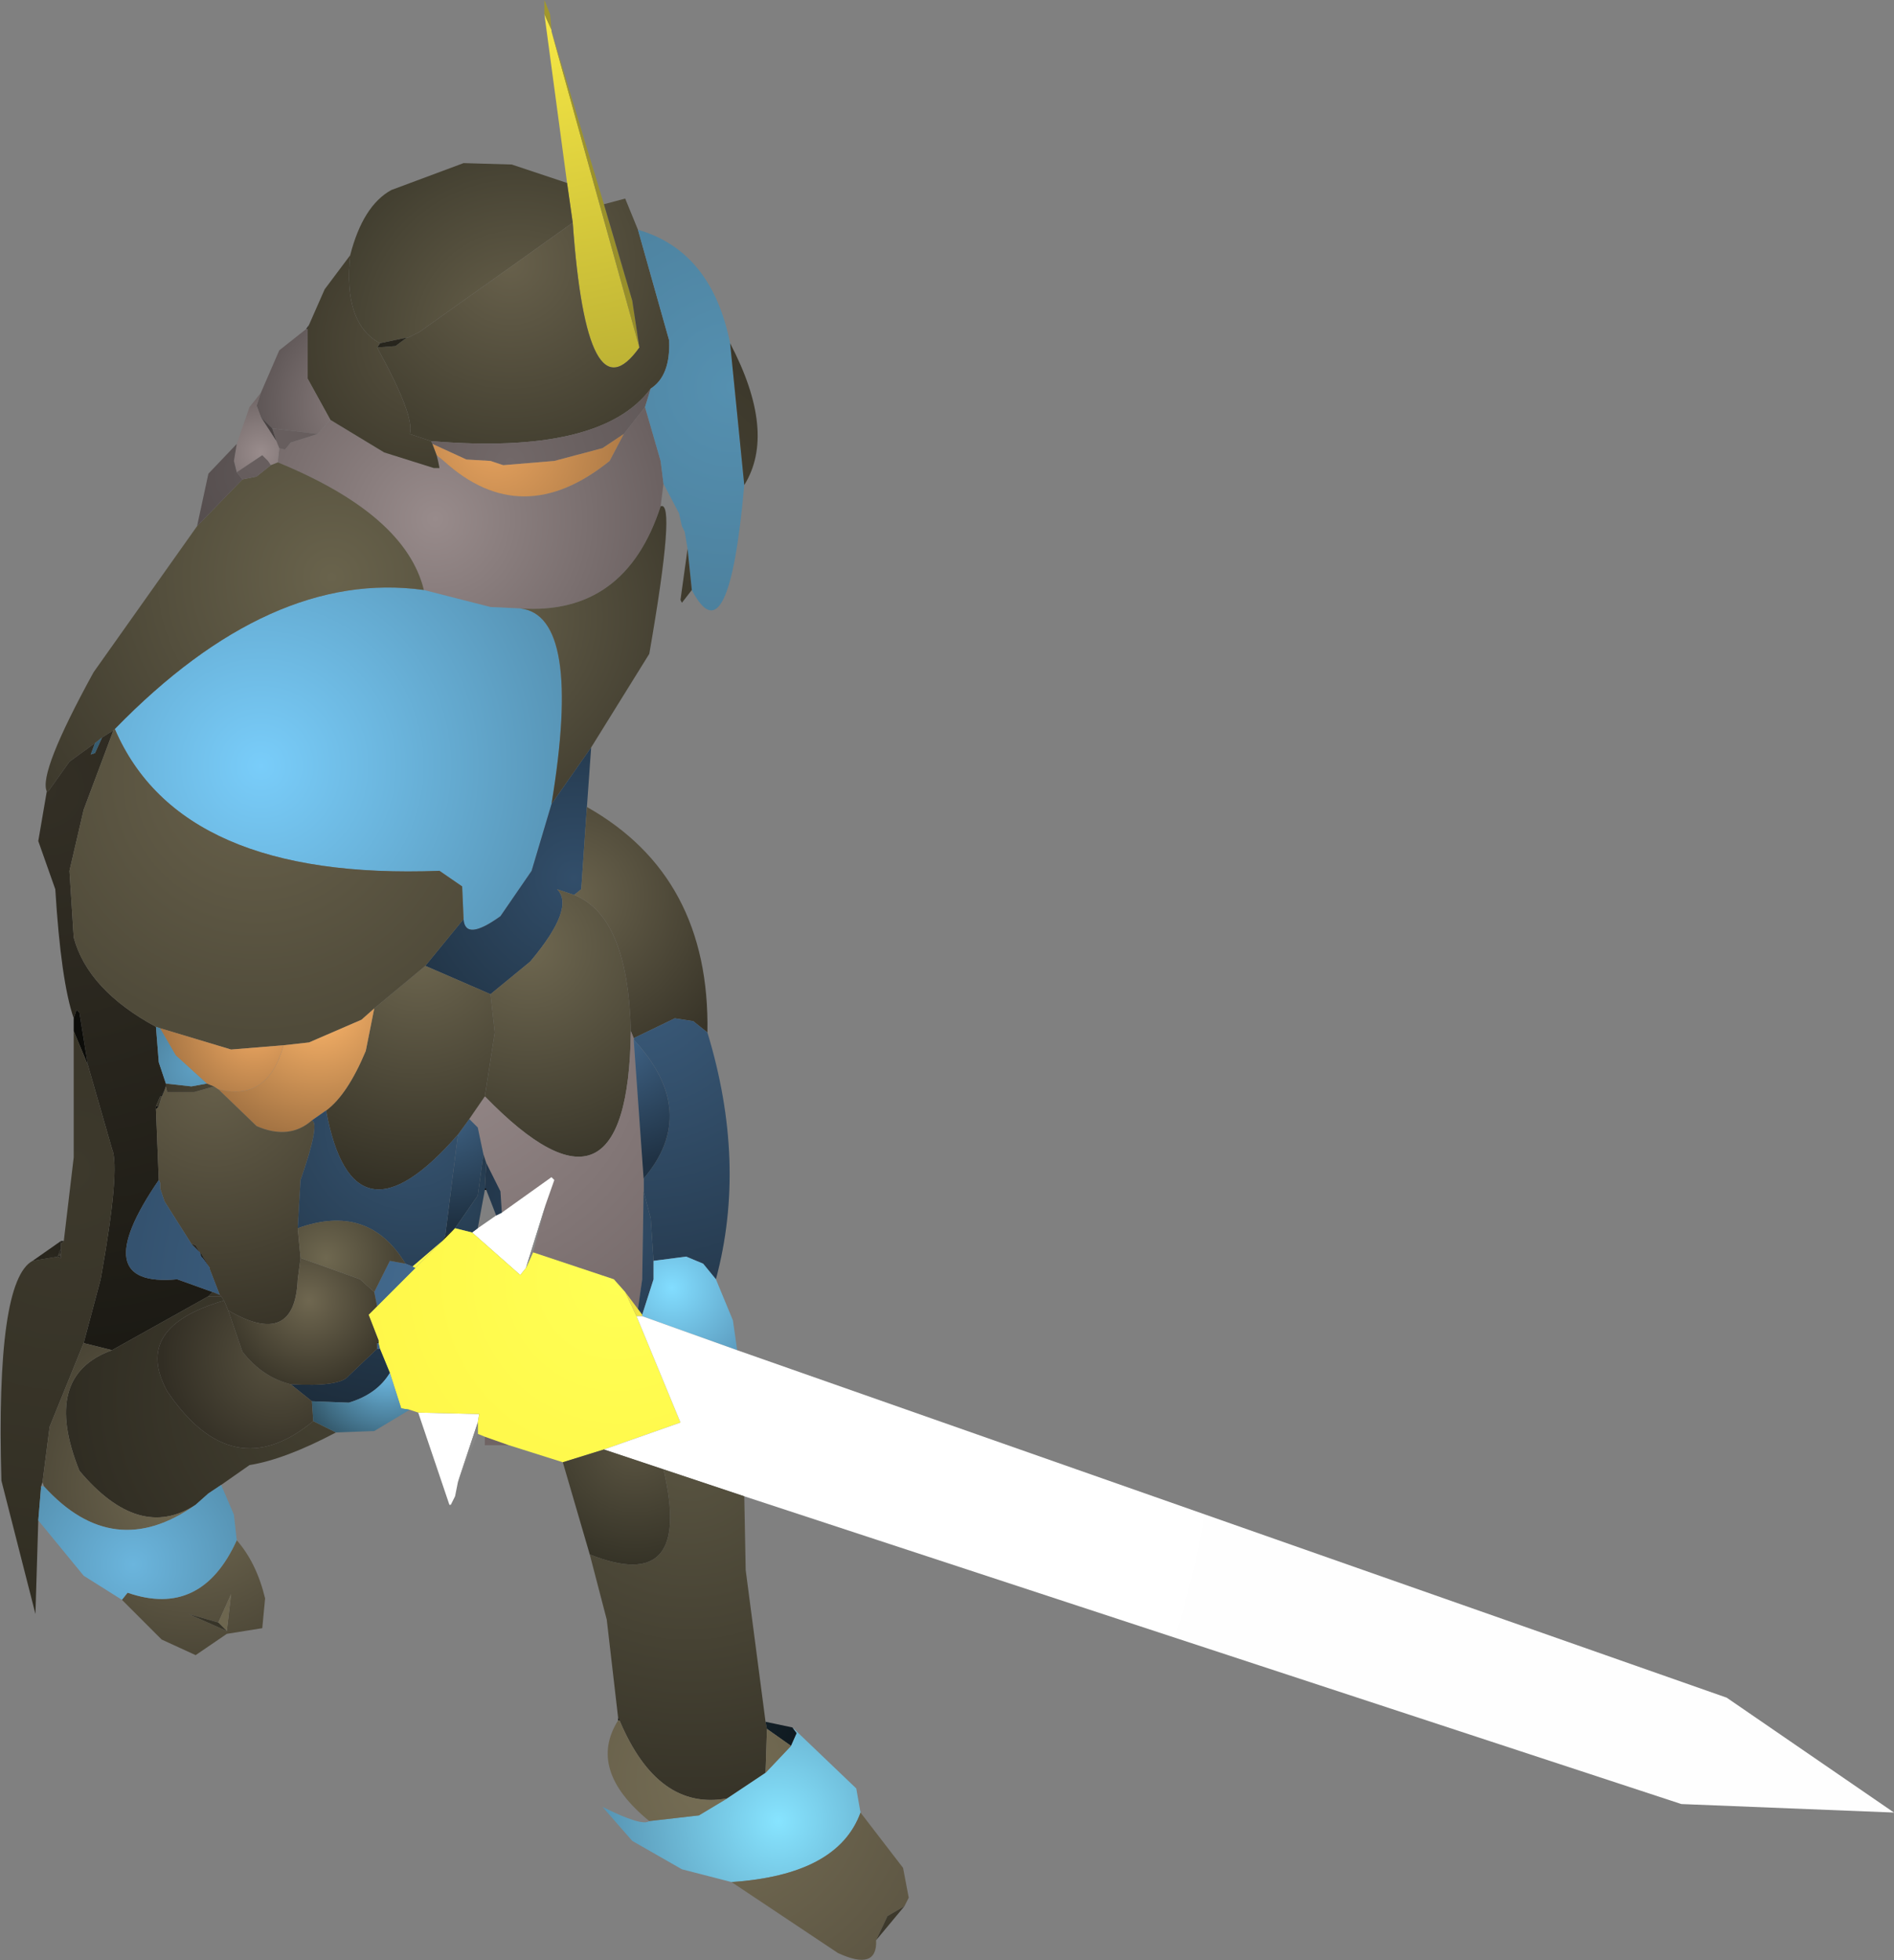 <?xml version="1.0" encoding="UTF-8" standalone="no"?>
<svg xmlns:ffdec="https://www.free-decompiler.com/flash" xmlns:xlink="http://www.w3.org/1999/xlink" ffdec:objectType="shape" height="69.1px" width="66.8px" xmlns="http://www.w3.org/2000/svg">
  <rect width="100%" height="100%" fill="#808080" stroke="none"/>
  <g transform="matrix(1.0, 0.0, 0.0, 1.0, 14.65, 59.35)">
    <path d="M4.55 -58.85 L4.8 -58.3 4.8 -58.25 7.9 -47.1 Q6.05 -44.5 5.55 -51.5 L5.35 -52.9 4.55 -58.85" fill="url(#gradient0)" fill-rule="evenodd" stroke="none"/>
    <path d="M4.8 -58.3 L4.55 -58.85 4.55 -59.35 4.75 -58.85 4.8 -58.3 M7.9 -47.1 L4.8 -58.25 6.65 -52.15 7.65 -48.75 7.9 -47.1" fill="url(#gradient1)" fill-rule="evenodd" stroke="none"/>
    <path d="M5.35 -52.9 L5.55 -51.5 0.15 -47.65 -0.25 -47.45 -0.3 -47.45 -1.25 -47.25 Q-2.55 -47.95 -2.3 -50.35 -1.85 -52.1 -0.85 -52.65 L1.7 -53.6 3.4 -53.55 5.35 -52.9" fill="url(#gradient2)" fill-rule="evenodd" stroke="none"/>
    <path d="M5.55 -51.5 Q6.05 -44.5 7.9 -47.1 L7.65 -48.75 6.65 -52.15 7.4 -52.35 7.85 -51.25 8.95 -47.35 Q9.0 -46.1 8.3 -45.65 6.55 -43.3 0.55 -43.8 L-0.2 -44.05 Q0.0 -44.65 -1.35 -47.1 L-0.7 -47.15 -0.3 -47.45 -0.25 -47.45 0.15 -47.65 5.55 -51.5" fill="url(#gradient3)" fill-rule="evenodd" stroke="none"/>
    <path d="M7.35 -44.05 L8.1 -45.0 8.65 -43.1 8.75 -42.3 8.65 -41.5 Q7.4 -37.65 3.7 -37.9 L2.65 -37.95 0.3 -38.55 Q-0.35 -41.2 -4.85 -43.05 L-4.85 -43.1 -4.8 -43.55 -4.6 -43.5 -4.4 -43.75 -3.45 -44.05 -3.0 -44.55 -1.1 -43.4 0.65 -42.85 0.85 -42.85 0.8 -43.1 0.75 -43.3 1.0 -43.1 Q3.75 -40.6 6.85 -43.1 L7.35 -44.05" fill="url(#gradient4)" fill-rule="evenodd" stroke="none"/>
    <path d="M8.1 -45.0 L7.35 -44.05 6.6 -43.55 4.9 -43.1 3.1 -42.95 2.65 -43.1 1.8 -43.15 0.6 -43.7 0.55 -43.8 Q6.55 -43.3 8.3 -45.65 L8.1 -45.0" fill="url(#gradient5)" fill-rule="evenodd" stroke="none"/>
    <path d="M8.1 -45.0 L8.3 -45.65 Q9.0 -46.1 8.95 -47.35 L7.85 -51.25 Q10.45 -50.5 11.1 -47.25 L11.6 -42.25 Q11.05 -36.05 9.75 -38.55 L9.6 -40.0 9.5 -40.6 9.4 -40.8 9.3 -41.25 8.75 -42.3 8.65 -43.1 8.1 -45.0" fill="url(#gradient6)" fill-rule="evenodd" stroke="none"/>
    <path d="M0.6 -43.7 L1.8 -43.15 2.65 -43.1 3.1 -42.95 4.9 -43.1 6.6 -43.55 7.35 -44.05 6.85 -43.1 Q3.75 -40.6 1.0 -43.1 L0.75 -43.3 0.6 -43.7" fill="url(#gradient7)" fill-rule="evenodd" stroke="none"/>
    <path d="M0.3 -38.55 L2.65 -37.95 3.7 -37.9 Q5.9 -37.65 4.8 -31.0 L4.1 -28.65 3.0 -27.05 Q1.75 -26.15 1.7 -26.95 L1.65 -28.1 0.85 -28.65 Q-8.3 -28.3 -10.6 -33.65 -5.1 -39.3 0.3 -38.55" fill="url(#gradient8)" fill-rule="evenodd" stroke="none"/>
    <path d="M9.6 -40.0 L9.75 -38.55 9.4 -38.1 9.35 -38.2 9.6 -40.0 M11.6 -42.25 L11.1 -47.25 Q12.75 -44.1 11.6 -42.25" fill="url(#gradient9)" fill-rule="evenodd" stroke="none"/>
    <path d="M3.7 -37.9 Q7.4 -37.65 8.65 -41.5 9.2 -41.75 8.25 -36.3 L6.2 -33.0 4.8 -31.0 Q5.9 -37.65 3.7 -37.9" fill="url(#gradient10)" fill-rule="evenodd" stroke="none"/>
    <path d="M4.8 -31.0 L6.2 -33.0 6.05 -30.9 5.85 -28.0 5.6 -27.8 5.0 -28.0 Q5.65 -27.35 4.05 -25.45 L2.65 -24.3 0.35 -25.3 1.7 -26.95 Q1.75 -26.15 3.0 -27.05 L4.1 -28.65 4.8 -31.0" fill="url(#gradient11)" fill-rule="evenodd" stroke="none"/>
    <path d="M2.65 -24.3 L4.05 -25.45 Q5.65 -27.35 5.0 -28.0 L5.6 -27.8 Q7.5 -27.05 7.6 -23.0 7.5 -15.5 2.45 -20.7 L2.8 -22.95 2.65 -24.3" fill="url(#gradient12)" fill-rule="evenodd" stroke="none"/>
    <path d="M7.6 -23.0 Q7.5 -27.05 5.6 -27.8 L5.85 -28.0 6.05 -30.9 Q10.4 -28.45 10.3 -22.95 L9.8 -23.35 9.15 -23.45 7.7 -22.75 7.6 -23.0" fill="url(#gradient13)" fill-rule="evenodd" stroke="none"/>
    <path d="M7.7 -22.75 L9.15 -23.45 9.8 -23.35 10.3 -22.95 Q11.7 -18.35 10.6 -14.25 L10.15 -14.8 9.55 -15.05 8.4 -14.9 8.3 -16.4 8.05 -17.35 8.05 -17.8 Q10.05 -20.15 7.7 -22.7 L7.7 -22.75" fill="url(#gradient14)" fill-rule="evenodd" stroke="none"/>
    <path d="M2.45 -20.7 Q7.5 -15.5 7.6 -23.0 L7.7 -22.75 7.7 -22.7 8.05 -17.8 8.05 -17.35 8.0 -14.25 7.85 -13.2 7.4 -13.8 7.0 -14.25 4.15 -15.2 4.6 -16.9 4.9 -17.75 4.8 -17.85 3.05 -16.6 3.0 -17.35 2.5 -18.35 2.4 -18.65 2.2 -19.6 1.9 -19.9 2.45 -20.7 M2.45 -8.7 L3.3 -8.4 2.45 -8.4 2.45 -8.7" fill="url(#gradient15)" fill-rule="evenodd" stroke="none"/>
    <path d="M1.9 -19.9 L2.2 -19.6 2.4 -18.65 2.2 -17.2 1.4 -16.05 1.05 -15.75 1.5 -19.35 1.9 -19.9" fill="url(#gradient16)" fill-rule="evenodd" stroke="none"/>
    <path d="M2.65 -24.3 L2.8 -22.95 2.45 -20.7 1.9 -19.9 1.5 -19.35 Q-2.2 -15.1 -3.15 -20.2 -2.4 -20.75 -1.75 -22.3 L-1.45 -23.8 0.35 -25.3 2.65 -24.3" fill="url(#gradient17)" fill-rule="evenodd" stroke="none"/>
    <path d="M3.05 -16.6 L4.8 -17.85 4.9 -17.75 4.6 -16.9 3.9 -14.65 3.7 -14.4 2.0 -15.9 2.2 -16.05 2.85 -16.5 3.05 -16.6 M0.1 -9.55 L2.25 -9.5 2.2 -9.2 1.5 -7.1 1.4 -6.6 1.25 -6.3 1.2 -6.3 0.1 -9.55" fill="url(#gradient18)" fill-rule="evenodd" stroke="none"/>
    <path d="M1.4 -16.05 L2.2 -17.2 2.4 -18.65 2.5 -18.35 2.45 -17.45 2.45 -17.4 2.2 -16.05 2.0 -15.9 1.4 -16.05" fill="url(#gradient19)" fill-rule="evenodd" stroke="none"/>
    <path d="M8.05 -17.35 L8.3 -16.4 8.4 -14.9 8.4 -14.25 8.0 -13.0 7.85 -13.2 8.0 -14.25 8.05 -17.35 M2.5 -18.35 L3.0 -17.35 3.05 -16.6 2.85 -16.5 2.5 -17.4 2.5 -17.45 2.45 -17.45 2.5 -18.35" fill="url(#gradient20)" fill-rule="evenodd" stroke="none"/>
    <path d="M2.45 -17.45 L2.5 -17.45 2.5 -17.4 2.45 -17.4 2.45 -17.45" fill="url(#gradient21)" fill-rule="evenodd" stroke="none"/>
    <path d="M4.15 -15.2 L7.0 -14.25 7.4 -13.8 7.8 -12.95 9.35 -9.2 6.65 -8.25 5.2 -7.8 3.3 -8.4 2.45 -8.7 2.2 -8.8 2.2 -9.2 2.25 -9.5 0.1 -9.55 -0.2 -9.65 -0.5 -9.7 -0.9 -10.95 -1.25 -11.8 -1.3 -12.0 -1.3 -12.1 -1.65 -13.0 -1.35 -13.3 0.0 -14.65 0.95 -15.6 1.4 -16.05 2.0 -15.9 3.7 -14.4 3.9 -14.65 4.15 -15.2" fill="url(#gradient22)" fill-rule="evenodd" stroke="none"/>
    <path d="M4.6 -16.9 L4.15 -15.2 3.9 -14.65 4.6 -16.9 M2.2 -9.2 L2.2 -8.8 1.5 -7.1 2.2 -9.2" fill="url(#gradient23)" fill-rule="evenodd" stroke="none"/>
    <path d="M8.4 -14.9 L9.55 -15.05 10.15 -14.8 10.6 -14.25 11.2 -12.8 11.35 -11.75 8.0 -12.95 8.0 -13.0 8.4 -14.25 8.4 -14.9" fill="url(#gradient24)" fill-rule="evenodd" stroke="none"/>
    <path d="M7.4 -13.8 L7.85 -13.2 8.0 -13.0 8.0 -12.95 7.8 -12.95 7.4 -13.8" fill="url(#gradient25)" fill-rule="evenodd" stroke="none"/>
    <path d="M8.0 -12.95 L11.35 -11.75 46.25 0.5 52.15 4.55 44.65 4.25 11.6 -6.6 8.75 -7.55 6.65 -8.25 9.35 -9.2 7.8 -12.95 8.0 -12.95" fill="url(#gradient26)" fill-rule="evenodd" stroke="none"/>
    <path d="M7.7 -22.7 Q10.05 -20.15 8.05 -17.8 L7.7 -22.7" fill="url(#gradient27)" fill-rule="evenodd" stroke="none"/>
    <path d="M8.75 -7.55 L11.6 -6.6 11.65 -4.0 12.35 1.35 12.4 1.6 12.35 3.15 11.0 4.05 Q8.55 4.5 7.2 1.3 L7.15 1.2 6.75 -2.25 6.15 -4.55 Q9.8 -3.1 8.75 -7.55" fill="url(#gradient28)" fill-rule="evenodd" stroke="none"/>
    <path d="M5.2 -7.8 L6.65 -8.25 8.75 -7.55 Q9.8 -3.1 6.15 -4.55 L5.2 -7.8" fill="url(#gradient29)" fill-rule="evenodd" stroke="none"/>
    <path d="M12.4 1.6 L12.35 1.35 13.3 1.55 13.45 1.75 13.25 2.2 12.4 1.6" fill="url(#gradient30)" fill-rule="evenodd" stroke="none"/>
    <path d="M11.0 4.05 L12.35 3.15 13.25 2.2 13.45 1.75 13.3 1.55 15.55 3.7 15.7 4.55 Q14.9 6.75 11.15 7.0 L9.4 6.55 7.65 5.55 6.6 4.35 Q8.0 5.05 8.25 4.85 L10.0 4.65 11.0 4.05" fill="url(#gradient31)" fill-rule="evenodd" stroke="none"/>
    <path d="M7.2 1.3 Q8.55 4.5 11.0 4.05 L10.0 4.65 8.25 4.85 Q6.05 3.05 7.15 1.3 L7.2 1.3 M12.35 3.15 L12.4 1.6 13.25 2.2 12.35 3.15 M17.25 7.85 L16.65 8.2 16.25 9.05 Q16.3 10.15 14.9 9.5 L11.15 7.0 Q14.9 6.75 15.7 4.55 L17.2 6.5 17.4 7.55 17.25 7.85" fill="url(#gradient32)" fill-rule="evenodd" stroke="none"/>
    <path d="M16.25 9.05 L16.65 8.2 17.25 7.85 16.25 9.05" fill="url(#gradient33)" fill-rule="evenodd" stroke="none"/>
    <path d="M7.15 1.2 L7.2 1.3 7.15 1.3 7.15 1.2" fill="url(#gradient34)" fill-rule="evenodd" stroke="none"/>
    <path d="M-1.25 -47.25 L-0.3 -47.45 -0.7 -47.15 -1.35 -47.1 -1.25 -47.25" fill="url(#gradient35)" fill-rule="evenodd" stroke="none"/>
    <path d="M-2.3 -50.35 Q-2.55 -47.95 -1.25 -47.25 L-1.35 -47.1 Q0.0 -44.65 -0.2 -44.05 L0.55 -43.8 0.6 -43.7 0.75 -43.3 0.8 -43.1 0.85 -42.85 0.65 -42.85 -1.1 -43.4 -3.0 -44.55 -3.8 -46.0 -3.8 -47.75 -3.75 -47.9 -3.2 -49.15 -2.3 -50.35" fill="url(#gradient36)" fill-rule="evenodd" stroke="none"/>
    <path d="M-3.75 -47.9 L-3.8 -47.75 -3.85 -47.75 -3.75 -47.9" fill="url(#gradient37)" fill-rule="evenodd" stroke="none"/>
    <path d="M-3.0 -44.55 L-3.45 -44.05 -5.05 -44.25 -5.45 -44.65 -5.6 -45.05 -5.45 -45.5 -4.8 -47.0 -3.85 -47.75 -3.8 -47.75 -3.8 -46.0 -3.0 -44.55" fill="url(#gradient38)" fill-rule="evenodd" stroke="none"/>
    <path d="M-4.8 -43.55 L-4.85 -43.1 -4.85 -43.05 -5.1 -42.95 -5.2 -43.1 -5.4 -43.3 -6.3 -42.7 -6.4 -43.1 -6.3 -43.7 -5.85 -45.0 -5.45 -45.5 -5.6 -45.05 -5.45 -44.65 -4.9 -43.8 -4.8 -43.55" fill="url(#gradient39)" fill-rule="evenodd" stroke="none"/>
    <path d="M-3.45 -44.05 L-4.4 -43.75 -4.6 -43.5 -4.8 -43.55 -4.9 -43.8 -5.05 -44.25 -3.45 -44.05" fill="url(#gradient40)" fill-rule="evenodd" stroke="none"/>
    <path d="M-5.45 -44.65 L-5.05 -44.25 -4.9 -43.8 -5.45 -44.65" fill="url(#gradient41)" fill-rule="evenodd" stroke="none"/>
    <path d="M-4.85 -43.05 Q-0.35 -41.2 0.3 -38.55 -5.1 -39.3 -10.6 -33.65 L-10.65 -33.6 -11.05 -33.35 -11.3 -33.15 -12.2 -32.5 -12.95 -31.45 -13.0 -31.45 Q-13.3 -32.1 -11.35 -35.65 L-7.7 -40.8 -6.1 -42.45 -5.6 -42.55 -5.1 -42.95 -4.85 -43.05" fill="url(#gradient42)" fill-rule="evenodd" stroke="none"/>
    <path d="M-6.3 -42.7 L-5.4 -43.3 -5.2 -43.1 -5.1 -42.95 -5.6 -42.55 -6.1 -42.45 -6.3 -42.7" fill="url(#gradient43)" fill-rule="evenodd" stroke="none"/>
    <path d="M-6.3 -43.7 L-6.4 -43.1 -6.3 -42.7 -6.1 -42.45 -7.7 -40.8 -7.3 -42.65 -6.3 -43.7" fill="url(#gradient44)" fill-rule="evenodd" stroke="none"/>
    <path d="M-13.0 -31.45 L-12.95 -31.45 -12.2 -32.5 -11.3 -33.15 -11.45 -32.75 -11.3 -32.8 -11.05 -33.35 -10.65 -33.6 -11.7 -30.8 -12.2 -28.65 -12.05 -26.3 Q-11.55 -24.45 -9.15 -23.15 L-9.05 -21.9 -8.8 -21.15 -8.8 -21.05 -8.85 -20.9 -9.0 -20.7 -9.15 -20.35 -9.15 -20.25 -9.05 -17.75 Q-11.65 -13.95 -8.4 -14.25 L-7.15 -13.8 -7.3 -13.65 -10.7 -11.75 -11.7 -12.0 -11.1 -14.25 Q-10.4 -18.15 -10.7 -18.85 L-11.55 -21.8 -11.85 -23.65 -11.95 -23.75 -12.05 -23.45 Q-12.5 -24.75 -12.7 -28.0 L-13.3 -29.7 -13.0 -31.45 M-12.4 -15.6 L-12.5 -15.5 -12.5 -15.6 -12.4 -15.6 M-12.5 -15.3 L-12.5 -15.05 -12.5 -15.0 -12.6 -15.05 -12.6 -15.1 -12.5 -15.05 -12.55 -15.2 -12.55 -15.25 -12.5 -15.3" fill="url(#gradient45)" fill-rule="evenodd" stroke="none"/>
    <path d="M-11.3 -33.15 L-11.05 -33.35 -11.3 -32.8 -11.45 -32.75 -11.3 -33.15" fill="url(#gradient46)" fill-rule="evenodd" stroke="none"/>
    <path d="M-10.65 -33.6 L-10.6 -33.65 Q-8.3 -28.3 0.85 -28.65 L1.65 -28.1 1.7 -26.95 0.35 -25.3 -1.45 -23.8 -1.9 -23.4 -3.75 -22.6 -4.65 -22.5 -6.5 -22.35 -9.0 -23.1 -9.15 -23.15 Q-11.55 -24.45 -12.05 -26.3 L-12.2 -28.65 -11.7 -30.8 -10.65 -33.6" fill="url(#gradient47)" fill-rule="evenodd" stroke="none"/>
    <path d="M-4.65 -22.5 L-3.75 -22.6 -1.9 -23.4 -1.45 -23.8 -1.75 -22.3 Q-2.4 -20.75 -3.15 -20.2 L-3.65 -19.85 Q-4.45 -19.15 -5.6 -19.65 L-6.95 -20.95 Q-5.2 -20.5 -4.65 -22.5" fill="url(#gradient48)" fill-rule="evenodd" stroke="none"/>
    <path d="M-9.05 -17.75 L-9.15 -20.25 -9.05 -20.35 -8.95 -20.7 -8.85 -20.9 -8.8 -21.05 -8.75 -20.85 -7.8 -20.85 -7.1 -21.05 -6.95 -20.95 -5.6 -19.65 Q-4.45 -19.15 -3.65 -19.85 -3.35 -19.75 -4.05 -17.75 L-4.15 -16.05 -4.05 -15.0 -4.15 -14.25 Q-4.25 -11.8 -6.6 -13.15 L-6.75 -13.5 -6.85 -13.65 -6.9 -13.7 -7.25 -14.6 -7.25 -14.65 -7.75 -15.45 -7.9 -15.5 -8.85 -17.0 -9.0 -17.45 -9.0 -17.65 -9.05 -17.75" fill="url(#gradient49)" fill-rule="evenodd" stroke="none"/>
    <path d="M-9.15 -20.35 L-9.0 -20.7 -8.95 -20.7 -9.05 -20.35 -9.15 -20.35 M-8.8 -21.05 L-8.8 -21.15 -7.9 -21.05 -7.35 -21.15 -7.1 -21.05 -7.8 -20.85 -8.75 -20.85 -8.8 -21.05" fill="url(#gradient50)" fill-rule="evenodd" stroke="none"/>
    <path d="M-9.15 -23.15 L-9.0 -23.1 -8.45 -22.15 -7.35 -21.15 -7.9 -21.05 -8.8 -21.15 -9.05 -21.9 -9.15 -23.15" fill="url(#gradient51)" fill-rule="evenodd" stroke="none"/>
    <path d="M-9.0 -23.1 L-6.5 -22.35 -4.65 -22.5 Q-5.2 -20.5 -6.95 -20.95 L-7.1 -21.05 -7.35 -21.15 -8.45 -22.15 -9.0 -23.1" fill="url(#gradient52)" fill-rule="evenodd" stroke="none"/>
    <path d="M1.5 -19.35 L1.05 -15.75 0.95 -15.6 -0.1 -14.7 -0.35 -14.8 Q-1.65 -16.95 -4.15 -16.05 L-4.05 -17.75 Q-3.35 -19.75 -3.65 -19.85 L-3.15 -20.2 Q-2.2 -15.1 1.5 -19.35 M-1.25 -11.8 L-0.9 -10.95 Q-1.35 -10.2 -2.35 -9.9 L-3.65 -9.95 -4.4 -10.55 Q-2.65 -10.45 -2.35 -10.85 L-1.35 -11.8 -1.25 -11.8" fill="url(#gradient53)" fill-rule="evenodd" stroke="none"/>
    <path d="M-7.25 -14.65 L-7.5 -15.0 -7.55 -15.05 -7.6 -15.2 -7.75 -15.45 -7.25 -14.65" fill="url(#gradient54)" fill-rule="evenodd" stroke="none"/>
    <path d="M-7.15 -13.8 L-8.4 -14.25 Q-11.65 -13.95 -9.05 -17.75 L-9.0 -17.65 -9.0 -17.45 -8.85 -17.0 -7.9 -15.5 -7.6 -15.2 -7.55 -15.05 -7.5 -15.0 -7.25 -14.65 -7.25 -14.6 -6.9 -13.7 -7.15 -13.8 M-0.35 -14.8 L-0.1 -14.7 0.0 -14.65 -1.35 -13.3 -1.45 -13.8 -0.9 -14.9 -0.35 -14.8 M-1.3 -12.0 L-1.25 -11.8 -1.35 -11.8 -1.35 -12.0 -1.3 -12.0" fill="url(#gradient55)" fill-rule="evenodd" stroke="none"/>
    <path d="M-7.6 -15.2 L-7.9 -15.5 -7.75 -15.45 -7.6 -15.2" fill="url(#gradient56)" fill-rule="evenodd" stroke="none"/>
    <path d="M-7.3 -13.65 L-7.15 -13.8 -6.9 -13.7 -6.85 -13.65 -7.3 -13.65" fill="url(#gradient57)" fill-rule="evenodd" stroke="none"/>
    <path d="M-10.7 -11.75 L-7.3 -13.65 -6.85 -13.65 -6.75 -13.5 Q-10.0 -12.55 -8.75 -10.3 -6.45 -6.9 -3.6 -9.25 L-2.8 -8.85 Q-4.6 -7.9 -5.85 -7.7 L-6.85 -7.0 -7.3 -6.7 -7.75 -6.3 Q-9.75 -5.0 -11.85 -7.5 -13.2 -10.85 -10.7 -11.75" fill="url(#gradient58)" fill-rule="evenodd" stroke="none"/>
    <path d="M-6.75 -13.5 L-6.6 -13.15 -6.1 -11.7 Q-5.4 -10.8 -4.4 -10.55 L-3.65 -9.95 -3.6 -9.25 Q-6.45 -6.9 -8.75 -10.3 -10.0 -12.55 -6.75 -13.5" fill="url(#gradient59)" fill-rule="evenodd" stroke="none"/>
    <path d="M-6.6 -13.15 Q-4.25 -11.8 -4.15 -14.25 L-4.05 -15.0 -1.95 -14.25 -1.45 -13.8 -1.35 -13.3 -1.65 -13.0 -1.3 -12.1 -1.35 -12.0 -1.35 -11.8 -2.35 -10.85 Q-2.65 -10.45 -4.4 -10.55 -5.4 -10.8 -6.1 -11.7 L-6.6 -13.15" fill="url(#gradient60)" fill-rule="evenodd" stroke="none"/>
    <path d="M-4.15 -16.05 Q-1.65 -16.95 -0.35 -14.8 L-0.9 -14.9 -1.45 -13.8 -1.95 -14.25 -4.05 -15.0 -4.15 -16.05" fill="url(#gradient61)" fill-rule="evenodd" stroke="none"/>
    <path d="M1.05 -15.75 L1.4 -16.05 0.95 -15.6 1.05 -15.75 M-1.35 -12.0 L-1.3 -12.1 -1.3 -12.0 -1.35 -12.0" fill="url(#gradient62)" fill-rule="evenodd" stroke="none"/>
    <path d="M-0.1 -14.7 L0.95 -15.6 0.0 -14.65 -0.1 -14.7" fill="url(#gradient63)" fill-rule="evenodd" stroke="none"/>
    <path d="M-12.05 -23.45 L-11.95 -23.75 -11.85 -23.65 -11.55 -21.8 -12.05 -23.0 -12.05 -23.45" fill="url(#gradient64)" fill-rule="evenodd" stroke="none"/>
    <path d="M-11.55 -21.8 L-10.7 -18.85 Q-10.4 -18.15 -11.1 -14.25 L-11.7 -12.0 -12.9 -9.05 -13.15 -7.1 -13.2 -6.95 -13.3 -5.75 -13.4 -2.45 -14.6 -7.15 Q-14.8 -14.2 -13.5 -14.9 L-12.6 -15.05 -12.5 -15.0 -12.5 -15.05 -12.5 -15.3 -12.5 -15.5 -12.4 -15.6 -12.05 -18.55 -12.05 -23.0 -11.55 -21.8 M-12.6 -15.1 L-12.55 -15.2 -12.5 -15.05 -12.6 -15.1" fill="url(#gradient65)" fill-rule="evenodd" stroke="none"/>
    <path d="M-9.15 -20.25 L-9.15 -20.35 -9.05 -20.35 -9.15 -20.25 M-9.0 -20.7 L-8.85 -20.9 -8.95 -20.7 -9.0 -20.7" fill="url(#gradient66)" fill-rule="evenodd" stroke="none"/>
    <path d="M-12.5 -15.5 L-12.5 -15.3 -12.55 -15.25 -12.55 -15.2 -12.6 -15.1 -12.6 -15.05 -13.5 -14.9 -12.5 -15.6 -12.5 -15.5" fill="url(#gradient67)" fill-rule="evenodd" stroke="none"/>
    <path d="M-11.7 -12.0 L-10.7 -11.75 Q-13.2 -10.85 -11.85 -7.5 -9.75 -5.0 -7.75 -6.3 -10.65 -4.25 -13.1 -6.95 L-13.15 -7.1 -12.9 -9.05 -11.7 -12.0 M-10.35 -2.95 L-10.15 -3.2 Q-7.55 -2.3 -6.3 -5.05 -5.6 -4.25 -5.3 -3.0 L-5.4 -1.95 -6.65 -1.75 -7.75 -1.0 -8.95 -1.55 -10.35 -2.95 M-6.95 -2.15 L-8.0 -2.45 -6.65 -1.85 -6.5 -3.15 -6.95 -2.15" fill="url(#gradient68)" fill-rule="evenodd" stroke="none"/>
    <path d="M-13.3 -5.75 L-13.2 -6.95 -13.1 -6.95 Q-10.65 -4.25 -7.75 -6.3 L-7.3 -6.7 -6.85 -7.0 -6.4 -5.95 -6.3 -5.05 Q-7.55 -2.3 -10.15 -3.2 L-10.35 -2.95 -11.7 -3.8 -13.3 -5.75" fill="url(#gradient69)" fill-rule="evenodd" stroke="none"/>
    <path d="M-2.8 -8.85 L-3.6 -9.25 -3.65 -9.95 -2.35 -9.9 Q-1.35 -10.2 -0.9 -10.95 L-0.5 -9.7 -0.2 -9.65 -1.45 -8.9 -2.8 -8.85" fill="url(#gradient70)" fill-rule="evenodd" stroke="none"/>
    <path d="M-6.65 -1.85 L-6.95 -2.15 -6.5 -3.15 -6.65 -1.85" fill="url(#gradient71)" fill-rule="evenodd" stroke="none"/>
    <path d="M-6.65 -1.85 L-8.0 -2.45 -6.95 -2.15 -6.65 -1.85" fill="url(#gradient72)" fill-rule="evenodd" stroke="none"/>
  </g>
  <defs>
    <radialGradient cx="0" cy="0" gradientTransform="matrix(0.017, 0.0, 0.0, 0.017, 4.4, -59.65)" gradientUnits="userSpaceOnUse" id="gradient0" r="819.2" spreadMethod="pad">
      <stop offset="0.0" stop-color="#fbec46"/>
      <stop offset="1.0" stop-color="#bcb134"/>
    </radialGradient>
    <radialGradient cx="0" cy="0" gradientTransform="matrix(0.016, 0.0, 0.0, 0.016, 4.4, -59.65)" gradientUnits="userSpaceOnUse" id="gradient1" r="819.2" spreadMethod="pad">
      <stop offset="0.0" stop-color="#a2982d"/>
      <stop offset="1.0" stop-color="#958c2a"/>
    </radialGradient>
    <radialGradient cx="0" cy="0" gradientTransform="matrix(0.009, 0.0, 0.0, 0.009, 3.65, -47.55)" gradientUnits="userSpaceOnUse" id="gradient2" r="819.2" spreadMethod="pad">
      <stop offset="0.0" stop-color="#68614b"/>
      <stop offset="1.0" stop-color="#3f3c2e"/>
    </radialGradient>
    <radialGradient cx="0" cy="0" gradientTransform="matrix(0.008, 0.0, 0.0, 0.008, 3.35, -50.05)" gradientUnits="userSpaceOnUse" id="gradient3" r="819.2" spreadMethod="pad">
      <stop offset="0.0" stop-color="#67604b"/>
      <stop offset="1.0" stop-color="#444031"/>
    </radialGradient>
    <radialGradient cx="0" cy="0" gradientTransform="matrix(0.01, 0.0, 0.0, 0.01, 0.7, -41.05)" gradientUnits="userSpaceOnUse" id="gradient4" r="819.2" spreadMethod="pad">
      <stop offset="0.0" stop-color="#988b8b"/>
      <stop offset="1.0" stop-color="#6b6161"/>
    </radialGradient>
    <radialGradient cx="0" cy="0" gradientTransform="matrix(0.007, 0.0, 0.0, 0.007, 3.35, -43.05)" gradientUnits="userSpaceOnUse" id="gradient5" r="819.2" spreadMethod="pad">
      <stop offset="0.0" stop-color="#726868"/>
      <stop offset="1.0" stop-color="#605858"/>
    </radialGradient>
    <radialGradient cx="0" cy="0" gradientTransform="matrix(0.01, 0.0, 0.0, 0.01, 11.2, -45.7)" gradientUnits="userSpaceOnUse" id="gradient6" r="819.2" spreadMethod="pad">
      <stop offset="0.0" stop-color="#5590b0"/>
      <stop offset="1.0" stop-color="#4c809d"/>
    </radialGradient>
    <radialGradient cx="0" cy="0" gradientTransform="matrix(0.006, 0.0, 0.0, 0.006, 2.8, -43.8)" gradientUnits="userSpaceOnUse" id="gradient7" r="819.2" spreadMethod="pad">
      <stop offset="0.0" stop-color="#e6a25e"/>
      <stop offset="1.0" stop-color="#aa7845"/>
    </radialGradient>
    <radialGradient cx="0" cy="0" gradientTransform="matrix(0.014, 0.0, 0.0, 0.014, -5.45, -32.35)" gradientUnits="userSpaceOnUse" id="gradient8" r="819.2" spreadMethod="pad">
      <stop offset="0.0" stop-color="#79cdfa"/>
      <stop offset="1.0" stop-color="#5692b3"/>
    </radialGradient>
    <radialGradient cx="0" cy="0" gradientTransform="matrix(0.009, 0.0, 0.0, 0.009, 9.05, -41.95)" gradientUnits="userSpaceOnUse" id="gradient9" r="819.2" spreadMethod="pad">
      <stop offset="0.0" stop-color="#454132"/>
      <stop offset="1.0" stop-color="#383428"/>
    </radialGradient>
    <radialGradient cx="0" cy="0" gradientTransform="matrix(0.01, 0.0, 0.0, 0.01, 2.0, -37.6)" gradientUnits="userSpaceOnUse" id="gradient10" r="819.2" spreadMethod="pad">
      <stop offset="0.0" stop-color="#68624c"/>
      <stop offset="1.0" stop-color="#3e3a2d"/>
    </radialGradient>
    <radialGradient cx="0" cy="0" gradientTransform="matrix(0.008, 0.0, 0.0, 0.008, 5.6, -28.4)" gradientUnits="userSpaceOnUse" id="gradient11" r="819.2" spreadMethod="pad">
      <stop offset="0.0" stop-color="#324e6a"/>
      <stop offset="1.0" stop-color="#213446"/>
    </radialGradient>
    <radialGradient cx="0" cy="0" gradientTransform="matrix(0.01, 0.0, 0.0, 0.01, 4.0, -26.0)" gradientUnits="userSpaceOnUse" id="gradient12" r="819.2" spreadMethod="pad">
      <stop offset="0.0" stop-color="#6e6750"/>
      <stop offset="1.0" stop-color="#383529"/>
    </radialGradient>
    <radialGradient cx="0" cy="0" gradientTransform="matrix(0.008, 0.0, 0.0, 0.008, 5.5, -27.75)" gradientUnits="userSpaceOnUse" id="gradient13" r="819.2" spreadMethod="pad">
      <stop offset="0.0" stop-color="#6a634d"/>
      <stop offset="1.0" stop-color="#383428"/>
    </radialGradient>
    <radialGradient cx="0" cy="0" gradientTransform="matrix(0.014, 0.0, 0.0, 0.014, 7.85, -24.75)" gradientUnits="userSpaceOnUse" id="gradient14" r="819.2" spreadMethod="pad">
      <stop offset="0.0" stop-color="#3b5c7c"/>
      <stop offset="1.0" stop-color="#25394d"/>
    </radialGradient>
    <radialGradient cx="0" cy="0" gradientTransform="matrix(0.017, 0.0, 0.0, 0.017, 1.05, -22.4)" gradientUnits="userSpaceOnUse" id="gradient15" r="819.2" spreadMethod="pad">
      <stop offset="0.0" stop-color="#968989"/>
      <stop offset="1.0" stop-color="#6f6464"/>
    </radialGradient>
    <radialGradient cx="0" cy="0" gradientTransform="matrix(0.005, 0.0, 0.0, 0.005, 1.15, -20.25)" gradientUnits="userSpaceOnUse" id="gradient16" r="819.2" spreadMethod="pad">
      <stop offset="0.0" stop-color="#406486"/>
      <stop offset="1.0" stop-color="#1e3041"/>
    </radialGradient>
    <radialGradient cx="0" cy="0" gradientTransform="matrix(0.011, 0.0, 0.0, 0.011, 0.1, -26.0)" gradientUnits="userSpaceOnUse" id="gradient17" r="819.2" spreadMethod="pad">
      <stop offset="0.0" stop-color="#6e6750"/>
      <stop offset="1.0" stop-color="#312e23"/>
    </radialGradient>
    <radialGradient cx="0" cy="0" gradientTransform="matrix(0.015, 0.0, 0.0, 0.015, 4.9, -18.05)" gradientUnits="userSpaceOnUse" id="gradient18" r="819.2" spreadMethod="pad">
      <stop offset="0.0" stop-color="#ffffff"/>
      <stop offset="1.0" stop-color="#ffffff"/>
    </radialGradient>
    <radialGradient cx="0" cy="0" gradientTransform="matrix(0.003, 0.0, 0.0, 0.003, 1.55, -16.9)" gradientUnits="userSpaceOnUse" id="gradient19" r="819.2" spreadMethod="pad">
      <stop offset="0.0" stop-color="#2b445b"/>
      <stop offset="1.0" stop-color="#233749"/>
    </radialGradient>
    <radialGradient cx="0" cy="0" gradientTransform="matrix(0.007, 0.0, 0.0, 0.007, 7.3, -16.05)" gradientUnits="userSpaceOnUse" id="gradient20" r="819.2" spreadMethod="pad">
      <stop offset="0.0" stop-color="#314c66"/>
      <stop offset="1.0" stop-color="#213447"/>
    </radialGradient>
    <radialGradient cx="0" cy="0" gradientTransform="matrix(0.002, 0.0, 0.0, 0.002, 2.6, -17.05)" gradientUnits="userSpaceOnUse" id="gradient21" r="819.2" spreadMethod="pad">
      <stop offset="0.0" stop-color="#080c10"/>
      <stop offset="1.0" stop-color="#080c10"/>
    </radialGradient>
    <radialGradient cx="0" cy="0" gradientTransform="matrix(0.011, 0.0, 0.0, 0.011, 7.1, -14.25)" gradientUnits="userSpaceOnUse" id="gradient22" r="819.2" spreadMethod="pad">
      <stop offset="0.0" stop-color="#ffff54"/>
      <stop offset="1.0" stop-color="#fff749"/>
    </radialGradient>
    <radialGradient cx="0" cy="0" gradientTransform="matrix(0.015, 0.0, 0.0, 0.015, 4.9, -18.05)" gradientUnits="userSpaceOnUse" id="gradient23" r="819.2" spreadMethod="pad">
      <stop offset="0.0" stop-color="#878787"/>
      <stop offset="1.0" stop-color="#848484"/>
    </radialGradient>
    <radialGradient cx="0" cy="0" gradientTransform="matrix(0.004, 0.0, 0.0, 0.004, 9.05, -13.95)" gradientUnits="userSpaceOnUse" id="gradient24" r="819.2" spreadMethod="pad">
      <stop offset="0.0" stop-color="#82ddff"/>
      <stop offset="1.0" stop-color="#5b9abd"/>
    </radialGradient>
    <radialGradient cx="0" cy="0" gradientTransform="matrix(0.008, 0.0, 0.0, 0.008, 5.2, -7.9)" gradientUnits="userSpaceOnUse" id="gradient25" r="819.2" spreadMethod="pad">
      <stop offset="0.0" stop-color="#ffff52"/>
      <stop offset="1.0" stop-color="#eddf42"/>
    </radialGradient>
    <radialGradient cx="0" cy="0" gradientTransform="matrix(0.064, 0.0, 0.0, 0.064, 1.9, -9.9)" gradientUnits="userSpaceOnUse" id="gradient26" r="819.2" spreadMethod="pad">
      <stop offset="0.0" stop-color="#ffffff"/>
      <stop offset="1.0" stop-color="#fefefe"/>
    </radialGradient>
    <radialGradient cx="0" cy="0" gradientTransform="matrix(0.006, 0.0, 0.0, 0.006, 6.95, -23.1)" gradientUnits="userSpaceOnUse" id="gradient27" r="819.2" spreadMethod="pad">
      <stop offset="0.0" stop-color="#446a8f"/>
      <stop offset="1.0" stop-color="#1f3143"/>
    </radialGradient>
    <radialGradient cx="0" cy="0" gradientTransform="matrix(0.016, 0.0, 0.0, 0.016, 9.65, -8.1)" gradientUnits="userSpaceOnUse" id="gradient28" r="819.2" spreadMethod="pad">
      <stop offset="0.0" stop-color="#595441"/>
      <stop offset="1.0" stop-color="#343126"/>
    </radialGradient>
    <radialGradient cx="0" cy="0" gradientTransform="matrix(0.006, 0.0, 0.0, 0.006, 7.75, -8.5)" gradientUnits="userSpaceOnUse" id="gradient29" r="819.2" spreadMethod="pad">
      <stop offset="0.0" stop-color="#5b5542"/>
      <stop offset="1.0" stop-color="#302e23"/>
    </radialGradient>
    <radialGradient cx="0" cy="0" gradientTransform="matrix(0.003, 0.0, 0.0, 0.003, 11.6, 1.15)" gradientUnits="userSpaceOnUse" id="gradient30" r="819.2" spreadMethod="pad">
      <stop offset="0.0" stop-color="#15232b"/>
      <stop offset="1.0" stop-color="#0e181e"/>
    </radialGradient>
    <radialGradient cx="0" cy="0" gradientTransform="matrix(0.008, 0.0, 0.0, 0.008, 12.8, 4.85)" gradientUnits="userSpaceOnUse" id="gradient31" r="819.2" spreadMethod="pad">
      <stop offset="0.0" stop-color="#87e4ff"/>
      <stop offset="1.0" stop-color="#548fae"/>
    </radialGradient>
    <radialGradient cx="0" cy="0" gradientTransform="matrix(0.01, 0.0, 0.0, 0.01, 10.45, 3.45)" gradientUnits="userSpaceOnUse" id="gradient32" r="819.2" spreadMethod="pad">
      <stop offset="0.0" stop-color="#766e55"/>
      <stop offset="1.0" stop-color="#5e5744"/>
    </radialGradient>
    <radialGradient cx="0" cy="0" gradientTransform="matrix(0.003, 0.0, 0.0, 0.003, 17.3, 7.6)" gradientUnits="userSpaceOnUse" id="gradient33" r="819.2" spreadMethod="pad">
      <stop offset="0.0" stop-color="#3e3a2d"/>
      <stop offset="1.0" stop-color="#3b372b"/>
    </radialGradient>
    <radialGradient cx="0" cy="0" gradientTransform="matrix(0.011, 0.0, 0.0, 0.011, 5.85, -6.8)" gradientUnits="userSpaceOnUse" id="gradient34" r="819.2" spreadMethod="pad">
      <stop offset="0.0" stop-color="#0c0c09"/>
      <stop offset="1.0" stop-color="#0c0c09"/>
    </radialGradient>
    <radialGradient cx="0" cy="0" gradientTransform="matrix(0.002, 0.0, 0.0, 0.002, -0.75, -47.65)" gradientUnits="userSpaceOnUse" id="gradient35" r="819.2" spreadMethod="pad">
      <stop offset="0.0" stop-color="#28251d"/>
      <stop offset="1.0" stop-color="#26241c"/>
    </radialGradient>
    <radialGradient cx="0" cy="0" gradientTransform="matrix(0.006, 0.0, 0.0, 0.006, 0.45, -47.2)" gradientUnits="userSpaceOnUse" id="gradient36" r="819.2" spreadMethod="pad">
      <stop offset="0.0" stop-color="#57513f"/>
      <stop offset="1.0" stop-color="#3f3b2d"/>
    </radialGradient>
    <radialGradient cx="0" cy="0" gradientTransform="matrix(0.005, 0.0, 0.0, 0.005, -3.35, -49.05)" gradientUnits="userSpaceOnUse" id="gradient37" r="819.2" spreadMethod="pad">
      <stop offset="0.0" stop-color="#383429"/>
      <stop offset="1.0" stop-color="#0c0c09"/>
    </radialGradient>
    <radialGradient cx="0" cy="0" gradientTransform="matrix(0.005, 0.0, 0.0, 0.005, -1.65, -45.05)" gradientUnits="userSpaceOnUse" id="gradient38" r="819.2" spreadMethod="pad">
      <stop offset="0.0" stop-color="#918484"/>
      <stop offset="1.0" stop-color="#5c5454"/>
    </radialGradient>
    <radialGradient cx="0" cy="0" gradientTransform="matrix(0.004, 0.0, 0.0, 0.004, -5.45, -43.4)" gradientUnits="userSpaceOnUse" id="gradient39" r="819.2" spreadMethod="pad">
      <stop offset="0.0" stop-color="#998c8c"/>
      <stop offset="1.0" stop-color="#564e4e"/>
    </radialGradient>
    <radialGradient cx="0" cy="0" gradientTransform="matrix(0.003, 0.0, 0.0, 0.003, -5.1, -44.4)" gradientUnits="userSpaceOnUse" id="gradient40" r="819.2" spreadMethod="pad">
      <stop offset="0.0" stop-color="#675e5e"/>
      <stop offset="1.0" stop-color="#675e5e"/>
    </radialGradient>
    <radialGradient cx="0" cy="0" gradientTransform="matrix(0.001, 0.0, 0.0, 0.001, -5.1, -44.4)" gradientUnits="userSpaceOnUse" id="gradient41" r="819.2" spreadMethod="pad">
      <stop offset="0.0" stop-color="#494242"/>
      <stop offset="1.0" stop-color="#494242"/>
    </radialGradient>
    <radialGradient cx="0" cy="0" gradientTransform="matrix(0.015, 0.0, 0.0, 0.015, -2.95, -39.0)" gradientUnits="userSpaceOnUse" id="gradient42" r="819.2" spreadMethod="pad">
      <stop offset="0.0" stop-color="#69634c"/>
      <stop offset="1.0" stop-color="#3e3a2d"/>
    </radialGradient>
    <radialGradient cx="0" cy="0" gradientTransform="matrix(0.002, 0.0, 0.0, 0.002, -5.45, -43.4)" gradientUnits="userSpaceOnUse" id="gradient43" r="819.2" spreadMethod="pad">
      <stop offset="0.0" stop-color="#675e5e"/>
      <stop offset="1.0" stop-color="#665d5d"/>
    </radialGradient>
    <radialGradient cx="0" cy="0" gradientTransform="matrix(0.006, 0.0, 0.0, 0.006, -5.6, -42.65)" gradientUnits="userSpaceOnUse" id="gradient44" r="819.2" spreadMethod="pad">
      <stop offset="0.0" stop-color="#5e5656"/>
      <stop offset="1.0" stop-color="#4e4747"/>
    </radialGradient>
    <radialGradient cx="0" cy="0" gradientTransform="matrix(0.03, 0.0, 0.0, 0.03, -13.1, -31.55)" gradientUnits="userSpaceOnUse" id="gradient45" r="819.2" spreadMethod="pad">
      <stop offset="0.0" stop-color="#332f25"/>
      <stop offset="1.0" stop-color="#161510"/>
    </radialGradient>
    <radialGradient cx="0" cy="0" gradientTransform="matrix(0.002, 0.0, 0.0, 0.002, -11.0, -34.0)" gradientUnits="userSpaceOnUse" id="gradient46" r="819.2" spreadMethod="pad">
      <stop offset="0.0" stop-color="#385f74"/>
      <stop offset="1.0" stop-color="#365c71"/>
    </radialGradient>
    <radialGradient cx="0" cy="0" gradientTransform="matrix(0.011, 0.0, 0.0, 0.011, -5.6, -31.9)" gradientUnits="userSpaceOnUse" id="gradient47" r="819.2" spreadMethod="pad">
      <stop offset="0.0" stop-color="#68614b"/>
      <stop offset="1.0" stop-color="#504b3a"/>
    </radialGradient>
    <radialGradient cx="0" cy="0" gradientTransform="matrix(0.006, 0.0, 0.0, 0.006, -3.45, -23.9)" gradientUnits="userSpaceOnUse" id="gradient48" r="819.2" spreadMethod="pad">
      <stop offset="0.0" stop-color="#ffb76b"/>
      <stop offset="1.0" stop-color="#9f7041"/>
    </radialGradient>
    <radialGradient cx="0" cy="0" gradientTransform="matrix(0.011, 0.0, 0.0, 0.011, -7.1, -21.2)" gradientUnits="userSpaceOnUse" id="gradient49" r="819.2" spreadMethod="pad">
      <stop offset="0.0" stop-color="#665f4a"/>
      <stop offset="1.0" stop-color="#373327"/>
    </radialGradient>
    <radialGradient cx="0" cy="0" gradientTransform="matrix(0.003, 0.0, 0.0, 0.003, -7.1, -21.2)" gradientUnits="userSpaceOnUse" id="gradient50" r="819.2" spreadMethod="pad">
      <stop offset="0.0" stop-color="#4a4535"/>
      <stop offset="1.0" stop-color="#393529"/>
    </radialGradient>
    <radialGradient cx="0" cy="0" gradientTransform="matrix(0.003, 0.0, 0.0, 0.003, -7.7, -21.75)" gradientUnits="userSpaceOnUse" id="gradient51" r="819.2" spreadMethod="pad">
      <stop offset="0.0" stop-color="#5fa1c5"/>
      <stop offset="1.0" stop-color="#497b96"/>
    </radialGradient>
    <radialGradient cx="0" cy="0" gradientTransform="matrix(0.005, 0.0, 0.0, 0.005, -5.65, -23.25)" gradientUnits="userSpaceOnUse" id="gradient52" r="819.2" spreadMethod="pad">
      <stop offset="0.0" stop-color="#f1aa63"/>
      <stop offset="1.0" stop-color="#94683c"/>
    </radialGradient>
    <radialGradient cx="0" cy="0" gradientTransform="matrix(0.013, 0.0, 0.0, 0.013, -0.15, -19.75)" gradientUnits="userSpaceOnUse" id="gradient53" r="819.2" spreadMethod="pad">
      <stop offset="0.0" stop-color="#365471"/>
      <stop offset="1.0" stop-color="#1c2c3b"/>
    </radialGradient>
    <radialGradient cx="0" cy="0" gradientTransform="matrix(0.003, 0.0, 0.0, 0.003, -7.9, -16.3)" gradientUnits="userSpaceOnUse" id="gradient54" r="819.2" spreadMethod="pad">
      <stop offset="0.0" stop-color="#0c0c09"/>
      <stop offset="1.0" stop-color="#0c0c09"/>
    </radialGradient>
    <radialGradient cx="0" cy="0" gradientTransform="matrix(0.014, 0.0, 0.0, 0.014, 1.45, -13.65)" gradientUnits="userSpaceOnUse" id="gradient55" r="819.2" spreadMethod="pad">
      <stop offset="0.0" stop-color="#456d92"/>
      <stop offset="1.0" stop-color="#34526f"/>
    </radialGradient>
    <radialGradient cx="0" cy="0" gradientTransform="matrix(0.002, 0.0, 0.0, 0.002, -7.6, -15.35)" gradientUnits="userSpaceOnUse" id="gradient56" r="819.2" spreadMethod="pad">
      <stop offset="0.0" stop-color="#2b281f"/>
      <stop offset="1.0" stop-color="#25221b"/>
    </radialGradient>
    <radialGradient cx="0" cy="0" gradientTransform="matrix(0.001, 0.0, 0.0, 0.001, -6.5, -13.75)" gradientUnits="userSpaceOnUse" id="gradient57" r="819.2" spreadMethod="pad">
      <stop offset="0.0" stop-color="#3f3a2d"/>
      <stop offset="1.0" stop-color="#333025"/>
    </radialGradient>
    <radialGradient cx="0" cy="0" gradientTransform="matrix(0.012, 0.0, 0.0, 0.012, -2.85, -10.1)" gradientUnits="userSpaceOnUse" id="gradient58" r="819.2" spreadMethod="pad">
      <stop offset="0.0" stop-color="#454132"/>
      <stop offset="1.0" stop-color="#2f2c22"/>
    </radialGradient>
    <radialGradient cx="0" cy="0" gradientTransform="matrix(0.005, 0.0, 0.0, 0.005, -4.85, -11.5)" gradientUnits="userSpaceOnUse" id="gradient59" r="819.2" spreadMethod="pad">
      <stop offset="0.0" stop-color="#585240"/>
      <stop offset="1.0" stop-color="#322e24"/>
    </radialGradient>
    <radialGradient cx="0" cy="0" gradientTransform="matrix(0.004, 0.0, 0.0, 0.004, -3.75, -13.5)" gradientUnits="userSpaceOnUse" id="gradient60" r="819.2" spreadMethod="pad">
      <stop offset="0.0" stop-color="#6f6750"/>
      <stop offset="1.0" stop-color="#373327"/>
    </radialGradient>
    <radialGradient cx="0" cy="0" gradientTransform="matrix(0.003, 0.0, 0.0, 0.003, -3.15, -15.0)" gradientUnits="userSpaceOnUse" id="gradient61" r="819.2" spreadMethod="pad">
      <stop offset="0.0" stop-color="#6f6850"/>
      <stop offset="1.0" stop-color="#4a4535"/>
    </radialGradient>
    <radialGradient cx="0" cy="0" gradientTransform="matrix(0.008, 0.0, 0.0, 0.008, 1.4, -16.2)" gradientUnits="userSpaceOnUse" id="gradient62" r="819.2" spreadMethod="pad">
      <stop offset="0.0" stop-color="#222009"/>
      <stop offset="1.0" stop-color="#222009"/>
    </radialGradient>
    <radialGradient cx="0" cy="0" gradientTransform="matrix(0.008, 0.0, 0.0, 0.008, 1.4, -16.2)" gradientUnits="userSpaceOnUse" id="gradient63" r="819.2" spreadMethod="pad">
      <stop offset="0.0" stop-color="#fffb4b"/>
      <stop offset="1.0" stop-color="#fff84a"/>
    </radialGradient>
    <radialGradient cx="0" cy="0" gradientTransform="matrix(0.003, 0.0, 0.0, 0.003, -11.6, -21.85)" gradientUnits="userSpaceOnUse" id="gradient64" r="819.2" spreadMethod="pad">
      <stop offset="0.0" stop-color="#0c0c09"/>
      <stop offset="1.0" stop-color="#0c0c09"/>
    </radialGradient>
    <radialGradient cx="0" cy="0" gradientTransform="matrix(0.019, 0.0, 0.0, 0.019, -12.15, -18.1)" gradientUnits="userSpaceOnUse" id="gradient65" r="819.2" spreadMethod="pad">
      <stop offset="0.0" stop-color="#3d392c"/>
      <stop offset="1.0" stop-color="#312e23"/>
    </radialGradient>
    <radialGradient cx="0" cy="0" gradientTransform="matrix(0.002, 0.0, 0.0, 0.002, -9.2, -20.3)" gradientUnits="userSpaceOnUse" id="gradient66" r="819.2" spreadMethod="pad">
      <stop offset="0.0" stop-color="#0c0c09"/>
      <stop offset="1.0" stop-color="#0c0c09"/>
    </radialGradient>
    <radialGradient cx="0" cy="0" gradientTransform="matrix(0.002, 0.0, 0.0, 0.002, -12.85, -15.05)" gradientUnits="userSpaceOnUse" id="gradient67" r="819.2" spreadMethod="pad">
      <stop offset="0.0" stop-color="#2a271e"/>
      <stop offset="1.0" stop-color="#1f1d17"/>
    </radialGradient>
    <radialGradient cx="0" cy="0" gradientTransform="matrix(0.008, 0.0, 0.0, 0.008, -7.9, -6.9)" gradientUnits="userSpaceOnUse" id="gradient68" r="819.2" spreadMethod="pad">
      <stop offset="0.0" stop-color="#746c54"/>
      <stop offset="1.0" stop-color="#484334"/>
    </radialGradient>
    <radialGradient cx="0" cy="0" gradientTransform="matrix(0.007, 0.0, 0.0, 0.007, -9.95, -4.2)" gradientUnits="userSpaceOnUse" id="gradient69" r="819.2" spreadMethod="pad">
      <stop offset="0.0" stop-color="#6bb5dd"/>
      <stop offset="1.0" stop-color="#4f86a3"/>
    </radialGradient>
    <radialGradient cx="0" cy="0" gradientTransform="matrix(0.004, 0.0, 0.0, 0.004, -1.0, -11.3)" gradientUnits="userSpaceOnUse" id="gradient70" r="819.2" spreadMethod="pad">
      <stop offset="0.0" stop-color="#75c6f2"/>
      <stop offset="1.0" stop-color="#315466"/>
    </radialGradient>
    <radialGradient cx="0" cy="0" gradientTransform="matrix(0.002, 0.0, 0.0, 0.002, -6.7, -1.85)" gradientUnits="userSpaceOnUse" id="gradient71" r="819.2" spreadMethod="pad">
      <stop offset="0.0" stop-color="#6d664f"/>
      <stop offset="1.0" stop-color="#6c654f"/>
    </radialGradient>
    <radialGradient cx="0" cy="0" gradientTransform="matrix(0.002, 0.0, 0.0, 0.002, -8.3, -2.7)" gradientUnits="userSpaceOnUse" id="gradient72" r="819.2" spreadMethod="pad">
      <stop offset="0.0" stop-color="#373428"/>
      <stop offset="1.0" stop-color="#373428"/>
    </radialGradient>
  </defs>
</svg>
